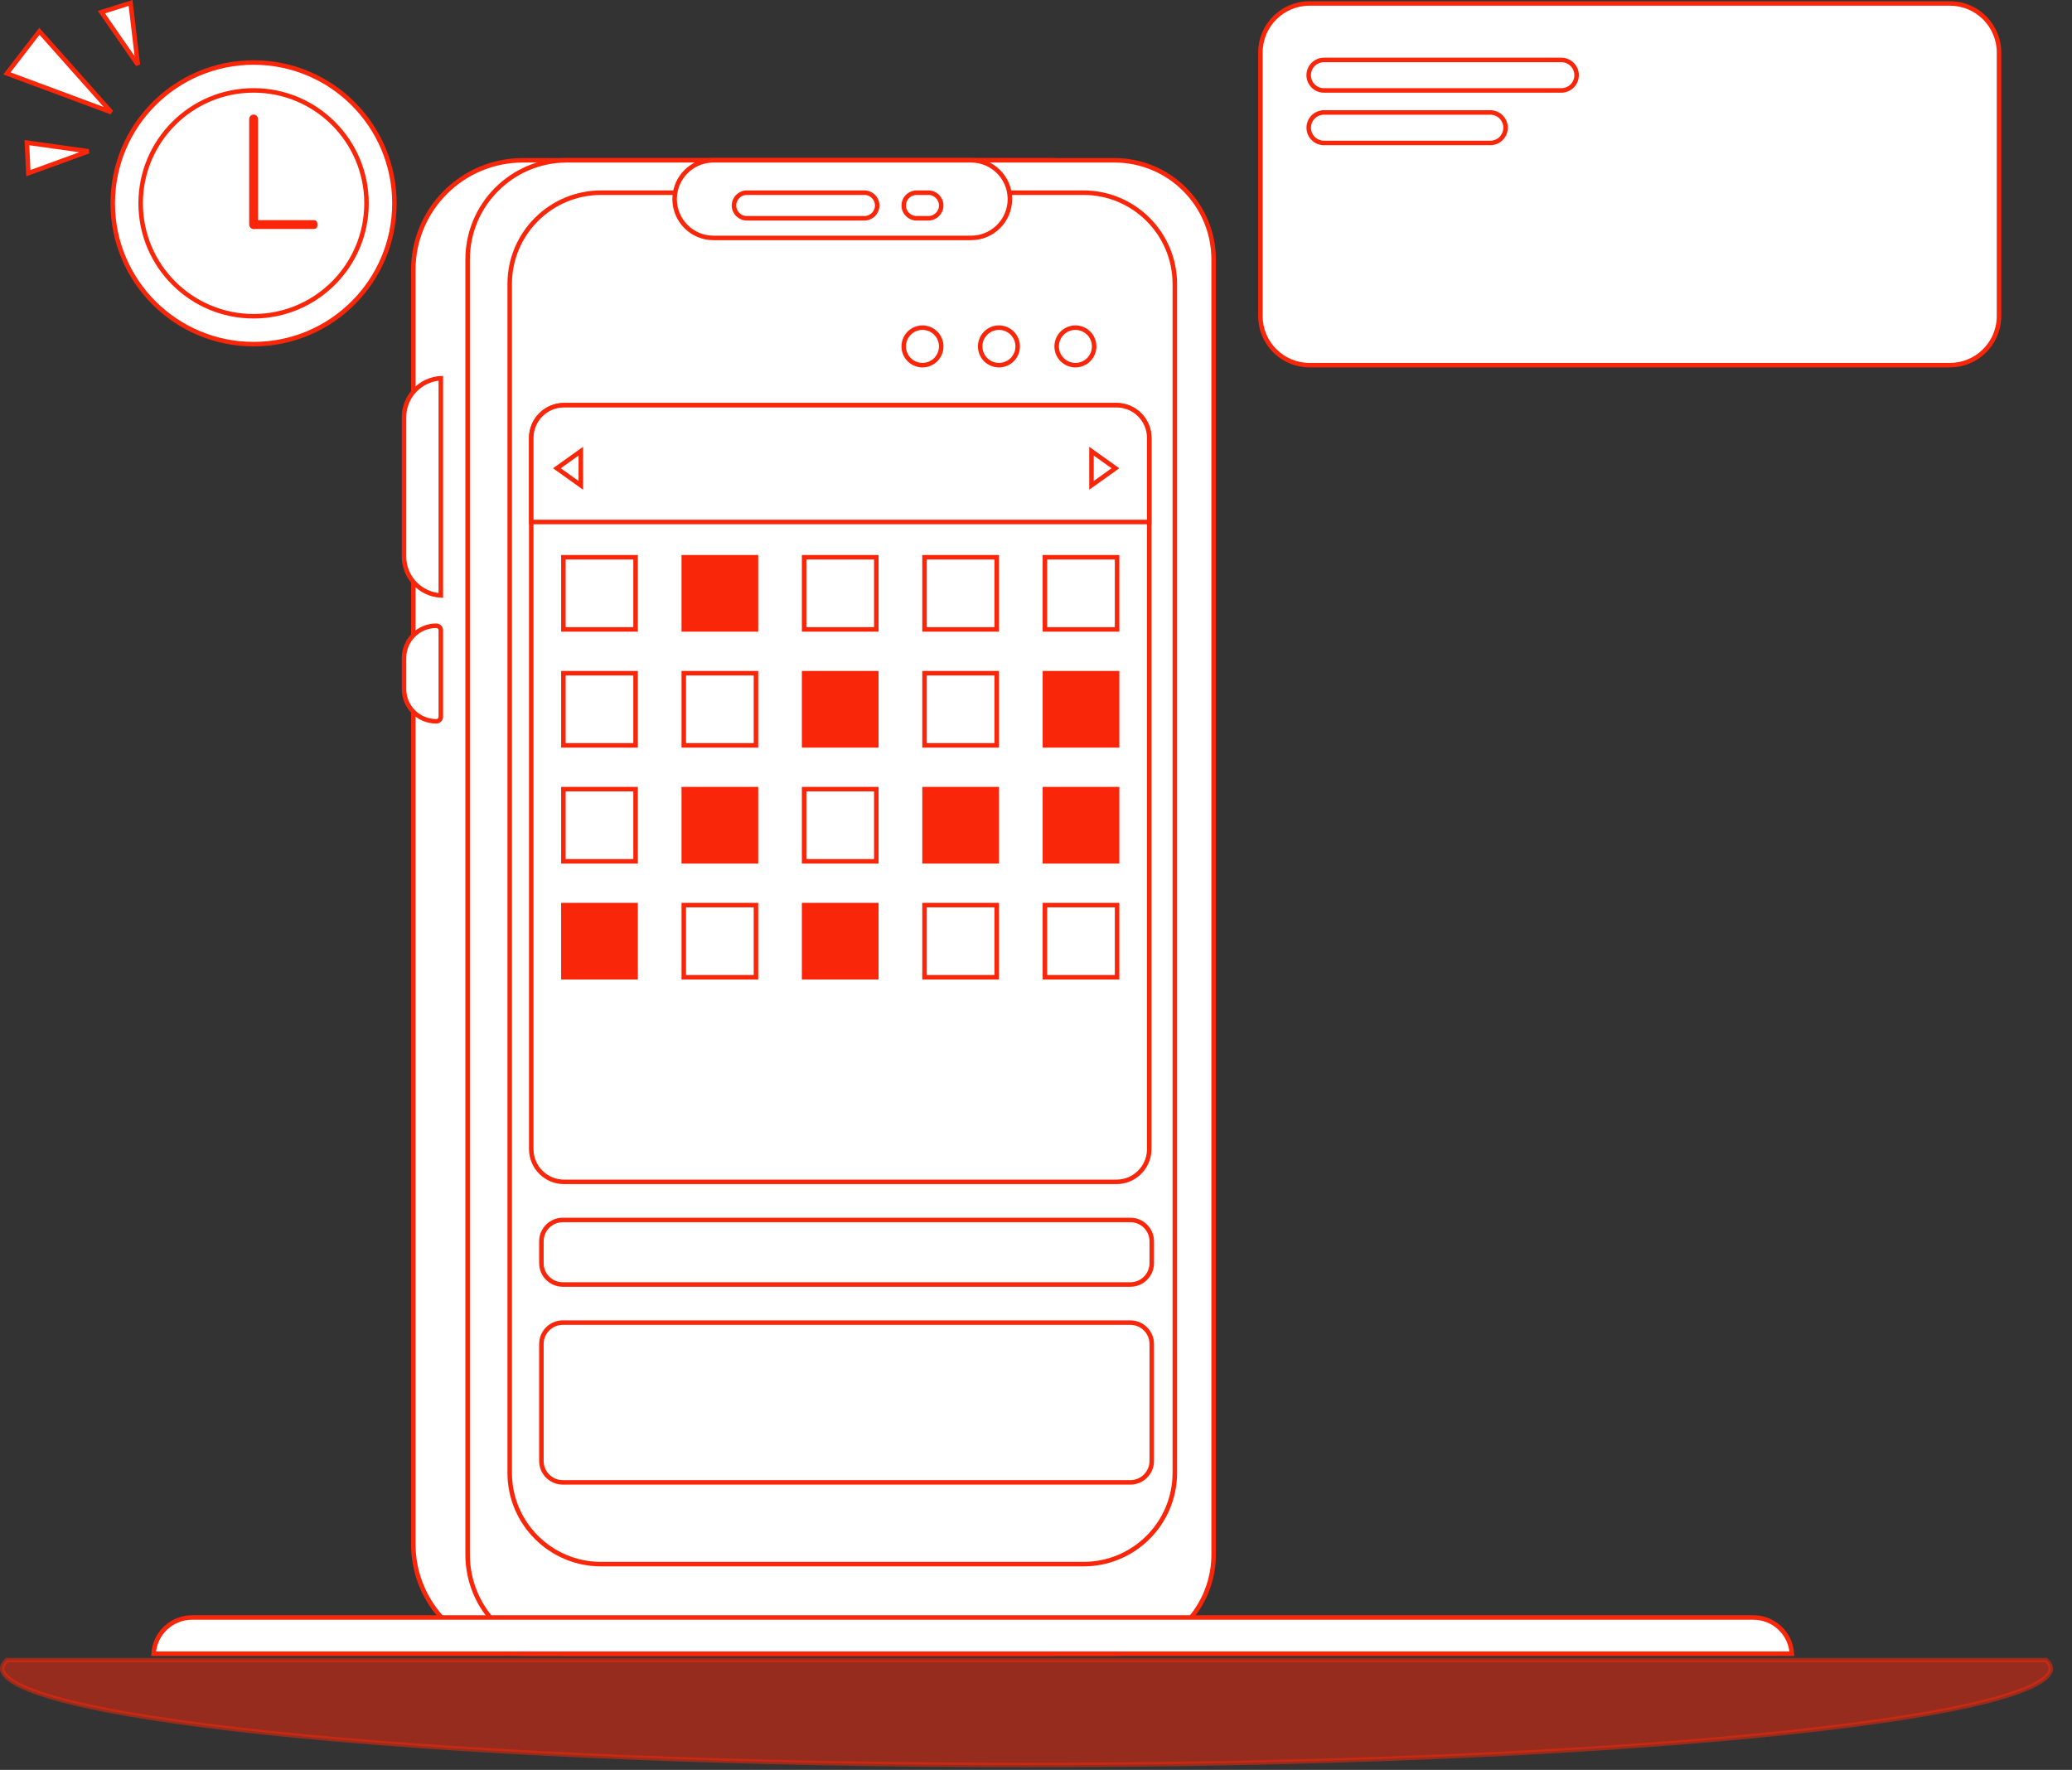 <svg width="460" height="393" viewBox="0 0 460 393" fill="none" xmlns="http://www.w3.org/2000/svg">
<rect x="0" y="0" width="460" height="393" fill="#333333" stroke="none"/>
<path opacity="0.5" d="M454.266 368.621C454.994 369.309 455.304 369.934 455.304 370.499C455.304 371.066 455.007 371.692 454.283 372.378C453.56 373.063 452.455 373.762 450.96 374.465C447.973 375.869 443.537 377.235 437.783 378.544C426.282 381.159 409.619 383.519 389.005 385.502C347.783 389.467 290.824 391.92 227.901 391.92C164.979 391.92 108.02 389.467 66.799 385.502C46.185 383.519 29.522 381.159 18.02 378.544C12.266 377.235 7.83 375.869 4.843 374.465C3.348 373.762 2.244 373.063 1.521 372.378C0.797 371.692 0.5 371.066 0.5 370.499C0.5 369.934 0.809 369.309 1.538 368.621H454.266Z" fill="#FA2609" stroke="#FA2609"/>
<path d="M116.078 35.592H233.054C246.485 35.592 257.374 46.482 257.374 59.913V342.883C257.374 356.315 246.486 367.203 233.055 367.203H116.078C102.647 367.203 91.758 356.315 91.758 342.883V59.913C91.758 46.482 102.647 35.592 116.078 35.592Z" fill="white" stroke="#FA2609"/>
<path d="M125.84 35.592H247.418C259.579 35.592 269.437 45.451 269.438 57.612V345.185L269.431 345.753C269.128 357.651 259.388 367.203 247.417 367.203H125.84C113.679 367.203 103.82 357.345 103.82 345.184V57.612C103.82 45.451 113.679 35.592 125.84 35.592Z" fill="white" stroke="#FA2609"/>
<path d="M133.438 42.785H240.539C251.741 42.785 260.821 51.865 260.821 63.067V327.028C260.821 338.229 251.741 347.309 240.539 347.309H133.438C122.237 347.309 113.156 338.229 113.156 327.027V63.067C113.156 51.865 122.237 42.785 133.438 42.785Z" fill="white" stroke="#FA2609"/>
<path d="M125.214 89.972H247.869C251.883 89.972 255.138 93.226 255.138 97.241V255.16L255.128 255.534C254.932 259.374 251.758 262.429 247.868 262.429H125.214C121.2 262.429 117.945 259.175 117.945 255.16V97.241C117.945 93.227 121.199 89.972 125.214 89.972Z" fill="white" stroke="#FA2609"/>
<path d="M124.949 270.888H250.947C253.572 270.888 255.701 273.016 255.701 275.642V280.471C255.7 283.097 253.572 285.224 250.947 285.224H124.949C122.325 285.224 120.196 283.097 120.195 280.471V275.642C120.195 273.017 122.324 270.888 124.949 270.888Z" fill="white" stroke="#FA2609"/>
<path d="M124.949 293.684H250.947C253.572 293.684 255.701 295.813 255.701 298.438V324.405C255.7 327.031 253.572 329.158 250.947 329.158H124.949C122.325 329.158 120.196 327.031 120.195 324.405V298.438C120.195 295.814 122.324 293.684 124.949 293.684Z" fill="white" stroke="#FA2609"/>
<path d="M125.214 89.974H247.868C251.883 89.974 255.137 93.228 255.137 97.242V115.91H117.945V97.242C117.945 93.227 121.2 89.974 125.214 89.974Z" fill="white" stroke="#FA2609"/>
<path d="M141.104 123.736V139.762H125.078V123.736H141.104Z" fill="white" stroke="#FA2609"/>
<path d="M167.831 123.736V139.762H151.805V123.736H167.831Z" fill="#FA2609" stroke="#FA2609"/>
<path d="M194.55 123.736V139.762H178.523V123.736H194.55Z" fill="white" stroke="#FA2609"/>
<path d="M221.276 123.736V139.762H205.25V123.736H221.276Z" fill="white" stroke="#FA2609"/>
<path d="M248.003 123.736V139.762H231.977V123.736H248.003Z" fill="white" stroke="#FA2609"/>
<path d="M141.104 149.482V165.508H125.078V149.482H141.104Z" fill="white" stroke="#FA2609"/>
<path d="M167.831 149.482V165.508H151.805V149.482H167.831Z" fill="white" stroke="#FA2609"/>
<path d="M194.55 149.482V165.508H178.523V149.482H194.55Z" fill="#FA2609" stroke="#FA2609"/>
<path d="M221.276 149.482V165.508H205.25V149.482H221.276Z" fill="white" stroke="#FA2609"/>
<path d="M248.003 149.482V165.508H231.977V149.482H248.003Z" fill="#FA2609" stroke="#FA2609"/>
<path d="M141.104 175.229V191.255H125.078V175.229H141.104Z" fill="white" stroke="#FA2609"/>
<path d="M167.831 175.229V191.255H151.805V175.229H167.831Z" fill="#FA2609" stroke="#FA2609"/>
<path d="M194.55 175.229V191.255H178.523V175.229H194.55Z" fill="white" stroke="#FA2609"/>
<path d="M221.276 175.229V191.255H205.25V175.229H221.276Z" fill="#FA2609" stroke="#FA2609"/>
<path d="M248.003 175.229V191.255H231.977V175.229H248.003Z" fill="#FA2609" stroke="#FA2609"/>
<path d="M141.104 200.975V217.001H125.078V200.975H141.104Z" fill="#FA2609" stroke="#FA2609"/>
<path d="M167.831 200.975V217.001H151.805V200.975H167.831Z" fill="white" stroke="#FA2609"/>
<path d="M194.55 200.975V217.001H178.523V200.975H194.55Z" fill="#FA2609" stroke="#FA2609"/>
<path d="M221.276 200.975V217.001H205.25V200.975H221.276Z" fill="white" stroke="#FA2609"/>
<path d="M248.003 200.975V217.001H231.977V200.975H248.003Z" fill="white" stroke="#FA2609"/>
<path d="M238.749 72.756C241.048 72.756 242.911 74.62 242.911 76.919C242.911 79.218 241.048 81.081 238.749 81.081C236.45 81.081 234.586 79.218 234.586 76.919C234.586 74.62 236.45 72.756 238.749 72.756Z" fill="white" stroke="#FA2609"/>
<path d="M221.772 72.756C224.072 72.756 225.935 74.62 225.935 76.919C225.934 79.218 224.072 81.081 221.772 81.081C219.473 81.081 217.61 79.218 217.609 76.919C217.609 74.692 219.358 72.873 221.558 72.762L221.772 72.756Z" fill="white" stroke="#FA2609"/>
<path d="M204.796 72.756C207.095 72.756 208.958 74.62 208.958 76.919C208.958 79.218 207.095 81.081 204.796 81.081C202.497 81.081 200.633 79.218 200.633 76.919C200.633 74.62 202.496 72.756 204.796 72.756Z" fill="white" stroke="#FA2609"/>
<path d="M128.946 107.772L123.634 103.977L128.946 100.183V107.772Z" fill="white" stroke="#FA2609"/>
<path d="M247.633 103.977L242.32 107.772V100.183L247.633 103.977Z" fill="white" stroke="#FA2609"/>
<path d="M158.392 35.593H215.589C220.348 35.593 224.206 39.452 224.206 44.211C224.206 48.971 220.348 52.829 215.589 52.83H158.392C153.632 52.83 149.773 48.971 149.773 44.211L149.784 43.768C150.007 39.361 153.541 35.827 157.948 35.604L158.392 35.593Z" fill="white" stroke="#FA2609"/>
<path d="M165.795 42.785H191.906C193.468 42.785 194.748 44.065 194.748 45.627C194.748 47.188 193.468 48.468 191.906 48.468H165.795C164.233 48.468 162.953 47.188 162.953 45.627C162.953 44.065 164.233 42.785 165.795 42.785Z" fill="white" stroke="#FA2609"/>
<path d="M203.475 42.785H206.117C207.679 42.785 208.958 44.065 208.958 45.627C208.958 47.188 207.679 48.468 206.117 48.468H203.475C201.913 48.468 200.633 47.188 200.633 45.627C200.633 44.162 201.758 42.946 203.186 42.8L203.475 42.785Z" fill="white" stroke="#FA2609"/>
<path d="M97.865 132.224C93.31 131.965 89.695 128.191 89.695 123.571V92.641C89.695 88.02 93.31 84.245 97.865 83.986V132.224Z" fill="white" stroke="#FA2609"/>
<path d="M96.859 138.944C97.415 138.945 97.865 139.395 97.865 139.95V159.159C97.865 159.715 97.415 160.165 96.859 160.165C92.902 160.165 89.695 156.957 89.695 153.001V146.109C89.695 142.152 92.902 138.944 96.859 138.944Z" fill="white" stroke="#FA2609"/>
<path d="M42.627 359.163H389.277C393.826 359.163 397.544 362.719 397.803 367.204H34.102C34.36 362.719 38.078 359.163 42.627 359.163Z" fill="white" stroke="#FA2609"/>
<path d="M24.726 24.924L1.536 16.301L8.747 6.953L24.726 24.924Z" fill="white" stroke="#FA2609"/>
<path d="M30.611 14.383L22.516 2.694L28.988 0.657L30.611 14.383Z" fill="white" stroke="#FA2609"/>
<path d="M19.656 33.59L6.298 38.448L5.973 31.672L19.656 33.59Z" fill="white" stroke="#FA2609"/>
<path d="M290.723 0.766H432.895C438.915 0.766 443.797 5.647 443.797 11.668V70.179L443.783 70.74C443.492 76.5 438.728 81.082 432.896 81.082H290.723C284.702 81.082 279.82 76.201 279.82 70.179V11.668C279.821 5.647 284.701 0.766 290.723 0.766Z" fill="white" stroke="#FA2609"/>
<path d="M293.924 13.312H346.636C348.504 13.312 350.02 14.828 350.02 16.697C350.019 18.566 348.505 20.081 346.636 20.082H293.924C292.055 20.082 290.539 18.567 290.539 16.697C290.539 14.828 292.054 13.312 293.924 13.312Z" fill="white" stroke="#FA2609"/>
<path d="M293.932 24.972H330.864C332.733 24.972 334.249 26.487 334.249 28.357C334.249 30.226 332.733 31.742 330.864 31.742H293.932C292.063 31.742 290.547 30.227 290.547 28.357C290.547 26.488 292.062 24.972 293.932 24.972Z" fill="white" stroke="#FA2609"/>
<path d="M56.298 13.881C73.566 13.881 87.564 27.879 87.564 45.147C87.563 62.415 73.566 76.414 56.298 76.414C39.03 76.414 25.031 62.415 25.031 45.147C25.031 27.879 39.03 13.881 56.298 13.881Z" fill="white" stroke="#FA2609"/>
<path d="M56.298 20.075C70.144 20.075 81.37 31.3 81.37 45.147C81.37 58.993 70.144 70.219 56.298 70.219C42.451 70.219 31.227 58.993 31.227 45.147C31.227 31.3 42.452 20.076 56.298 20.075Z" fill="white" stroke="#FA2609"/>
<path d="M56.302 25.932C56.568 25.932 56.784 26.148 56.784 26.413V49.865C56.784 50.131 56.568 50.348 56.302 50.348C56.036 50.348 55.82 50.131 55.82 49.865V26.413C55.821 26.148 56.036 25.932 56.302 25.932Z" fill="white" stroke="#FA2609"/>
<path d="M56.345 49.385H69.719C69.857 49.385 69.97 49.498 69.97 49.636V50.097C69.97 50.235 69.857 50.348 69.719 50.348H56.345C56.206 50.348 56.094 50.235 56.094 50.097V49.636L56.099 49.585C56.122 49.471 56.224 49.385 56.345 49.385Z" fill="white" stroke="#FA2609"/>
</svg>
